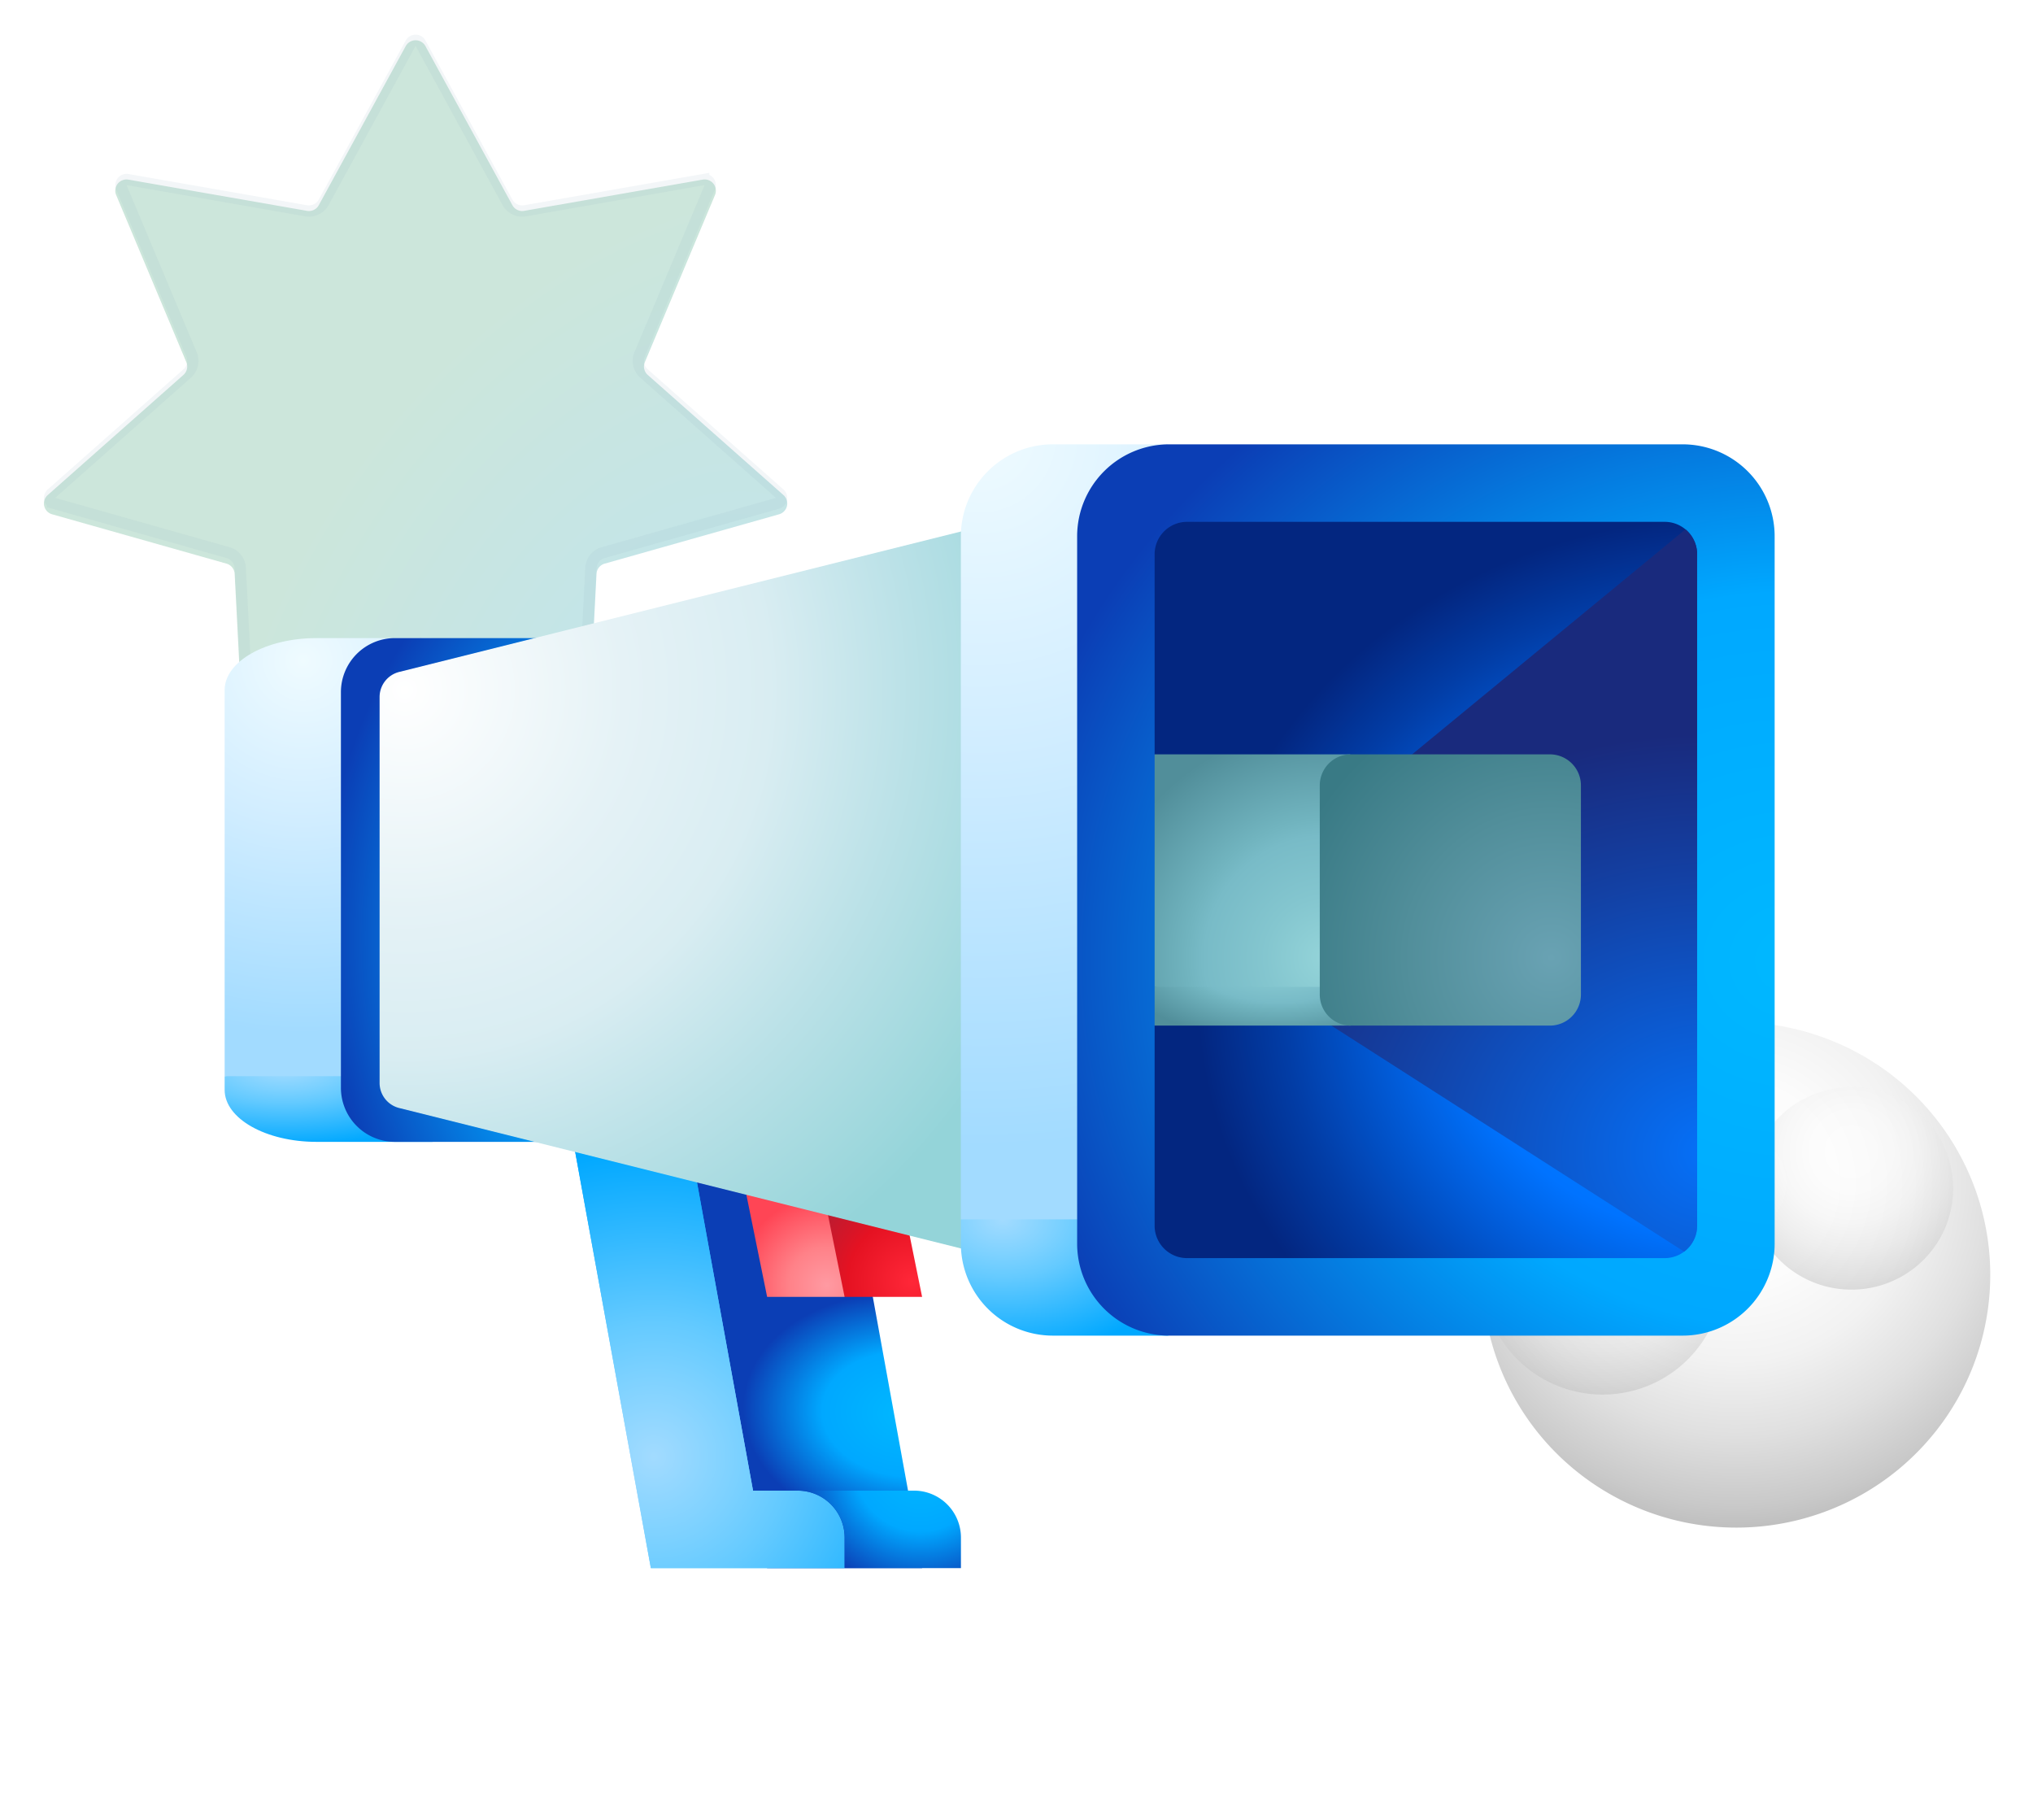 <svg width="181" height="162" fill="none" xmlns="http://www.w3.org/2000/svg"><path d="M177.194 113.5c0 4.45-1.326 8.8-3.81 12.5a22.593 22.593 0 01-10.147 8.287 22.71 22.71 0 01-13.062 1.281 22.642 22.642 0 01-11.576-6.158 22.466 22.466 0 01-6.188-11.52 22.396 22.396 0 011.287-13 22.52 22.52 0 018.327-10.098 22.707 22.707 0 0121.213-2.08 22.62 22.62 0 017.335 4.877 22.496 22.496 0 014.901 7.3 22.412 22.412 0 011.72 8.611z" fill="url(#paint0_radial_2525_50529)"/><path style="mix-blend-mode:lighten" opacity=".5" d="M153.394 113.499c0 2.108-.628 4.169-1.804 5.921a10.697 10.697 0 01-4.806 3.925 10.758 10.758 0 01-6.188.607 10.722 10.722 0 01-5.483-2.917 10.642 10.642 0 01-2.931-5.457 10.606 10.606 0 01.61-6.157 10.662 10.662 0 013.944-4.783 10.745 10.745 0 0113.522 1.325c.994.99 1.783 2.165 2.321 3.458.538 1.293.815 2.679.815 4.078z" fill="url(#paint1_radial_2525_50529)"/><path style="mix-blend-mode:lighten" opacity=".5" d="M173.894 105.804a8.99 8.99 0 01-1.528 5.007 9.044 9.044 0 01-4.065 3.318 9.095 9.095 0 01-5.232.512 9.07 9.07 0 01-4.636-2.467 9.004 9.004 0 01-2.478-4.615 8.971 8.971 0 01.516-5.207 9.017 9.017 0 013.335-4.044 9.09 9.09 0 0111.436 1.122 9.01 9.01 0 012.652 6.374z" fill="url(#paint2_radial_2525_50529)"/><g filter="url(#filter0_i_2525_50529)"><path d="M36.123 3.606a1 1 0 011.755 0l7.738 14.16a1 1 0 001.05.506l15.896-2.78a1 1 0 011.094 1.373l-6.246 14.88a1 1 0 00.259 1.135l12.083 10.695a1 1 0 01-.39 1.711L53.835 49.68a1 1 0 00-.727.91l-.828 16.117a1 1 0 01-1.581.76l-13.116-9.4a1 1 0 00-1.166 0l-13.116 9.4a1 1 0 01-1.58-.76l-.829-16.116a1 1 0 00-.726-.911L4.638 45.286a1 1 0 01-.39-1.71L16.33 32.88a1 1 0 00.26-1.136l-6.247-14.879a1 1 0 011.094-1.372l15.896 2.779a1 1 0 001.05-.506l7.739-14.16z" fill="#F1F1F1" fill-opacity=".1"/><path d="M36.123 3.606a1 1 0 011.755 0l7.738 14.16a1 1 0 001.05.506l15.896-2.78a1 1 0 011.094 1.373l-6.246 14.88a1 1 0 00.259 1.135l12.083 10.695a1 1 0 01-.39 1.711L53.835 49.68a1 1 0 00-.727.91l-.828 16.117a1 1 0 01-1.581.76l-13.116-9.4a1 1 0 00-1.166 0l-13.116 9.4a1 1 0 01-1.58-.76l-.829-16.116a1 1 0 00-.726-.911L4.638 45.286a1 1 0 01-.39-1.71L16.33 32.88a1 1 0 00.26-1.136l-6.247-14.879a1 1 0 011.094-1.372l15.896 2.779a1 1 0 001.05-.506l7.739-14.16z" fill="url(#paint3_radial_2525_50529)"/></g><path d="M36.561 3.845a.5.5 0 01.878 0l7.738 14.16a1.5 1.5 0 001.575.76l15.896-2.78a.5.5 0 01.547.687L56.949 31.55a1.5 1.5 0 00.389 1.703L69.42 43.95a.5.5 0 01-.195.855L53.698 49.2a1.5 1.5 0 00-1.09 1.366l-.827 16.116a.5.5 0 01-.791.38l-13.116-9.4a1.5 1.5 0 00-1.748 0l-13.116 9.4a.5.5 0 01-.79-.38l-.829-16.116a1.5 1.5 0 00-1.09-1.366L4.775 44.805l-.136.481.136-.48a.5.5 0 01-.195-.856l12.084-10.696a1.5 1.5 0 00.388-1.703l-6.246-14.88a.5.5 0 01.547-.685l15.896 2.778a1.5 1.5 0 001.575-.758l7.738-14.16z" stroke="url(#paint4_linear_2525_50529)" stroke-opacity=".1"/><path d="M71.747 129.258l-10.35-27.6h-10.35l6.9 37.95h17.25v-2.72c0-2.308-1.142-7.63-3.45-7.63z" fill="url(#paint5_radial_2525_50529)"/><path d="M82.098 139.608h-13.8l-6.9-37.95h13.8l6.9 37.95z" fill="url(#paint6_radial_2525_50529)"/><path d="M75.198 115.458h-6.9l-2.103-10.35h6.9l3.45 6.9-1.347 3.45z" fill="url(#paint7_radial_2525_50529)"/><path d="M82.096 115.458h-6.9l-2.102-10.35h6.9l2.102 10.35z" fill="url(#paint8_radial_2525_50529)"/><path d="M71.017 132.708h-3.975l-5.645-31.05h-10.35l6.9 37.95h17.25v-2.72a4.18 4.18 0 00-4.18-4.18z" fill="url(#paint9_radial_2525_50529)"/><path d="M85.553 139.608v-2.721a4.18 4.18 0 00-4.18-4.179h-10.35a4.18 4.18 0 014.18 4.179v2.721h10.35z" fill="url(#paint10_radial_2525_50529)"/><path d="M37.25 93.858L20 95.808v1.22c0 2.557 3.667 4.63 8.19 4.63h10.35c-1.023 0-.73-4.246-1.29-7.8z" fill="url(#paint11_radial_2525_50529)"/><path d="M38.54 56.808H28.19c-4.523 0-8.19 2.073-8.19 4.63v34.37h16.165c-1.916-12.15-1.124-39 2.376-39z" fill="url(#paint12_radial_2525_50529)"/><path d="M63.488 101.658H35.165a4.814 4.814 0 01-4.813-4.814V61.622a4.814 4.814 0 014.813-4.814h28.323a4.814 4.814 0 014.814 4.814v35.223a4.814 4.814 0 01-4.814 4.813z" fill="url(#paint13_radial_2525_50529)"/><path d="M88.997 112.008L35.54 98.644a2.303 2.303 0 01-1.744-2.234V62.056a2.303 2.303 0 011.744-2.234l53.456-13.364v65.55z" fill="url(#paint14_radial_2525_50529)"/><path d="M102.797 105.108l-17.25 3.45v2.16a8.19 8.19 0 008.19 8.19h10.35c-1.023 0-.73-7.513-1.29-13.8z" fill="url(#paint15_radial_2525_50529)"/><path d="M104.087 39.558h-10.35a8.19 8.19 0 00-8.19 8.19v60.81h16.164c-1.915-21.497-1.123-69 2.376-69z" fill="url(#paint16_radial_2525_50529)"/><path d="M149.808 118.908h-45.719a8.19 8.19 0 01-8.19-8.19v-62.97a8.19 8.19 0 018.19-8.19h45.719a8.19 8.19 0 018.19 8.19v62.97a8.19 8.19 0 01-8.19 8.19z" fill="url(#paint17_radial_2525_50529)"/><path d="M148.208 112.008h-42.522a2.888 2.888 0 01-2.889-2.889V91.308l2.527-12.03-2.527-12.12V49.347a2.889 2.889 0 012.889-2.889h42.522a2.889 2.889 0 012.889 2.889v59.772a2.888 2.888 0 01-2.889 2.889z" fill="url(#paint18_radial_2525_50529)"/><path d="M150.058 47.127l-36.91 30.381v10.35l36.795 23.573a2.892 2.892 0 001.155-2.311V49.347c0-.892-.404-1.69-1.04-2.22z" fill="url(#paint19_radial_2525_50529)"/><path d="M120.047 84.408l-17.25 3.45v3.45h17.465c-.364 0-.025-4.817-.215-6.9z" fill="url(#paint20_radial_2525_50529)"/><path d="M120.262 67.158h-17.465v20.7h16.634c-.61-6.673-.333-20.7.831-20.7z" fill="url(#paint21_radial_2525_50529)"/><path d="M137.985 91.308h-17.72a2.765 2.765 0 01-2.765-2.765v-18.62a2.765 2.765 0 012.765-2.765h17.72a2.765 2.765 0 012.765 2.765v18.62a2.765 2.765 0 01-2.765 2.765z" fill="url(#paint22_radial_2525_50529)"/><defs><radialGradient id="paint0_radial_2525_50529" cx="0" cy="0" r="1" gradientUnits="userSpaceOnUse" gradientTransform="matrix(33.029 0 0 32.87 154.585 105.341)"><stop stop-color="#fff"/><stop offset=".27" stop-color="#FCFCFC"/><stop offset=".48" stop-color="#F2F2F2"/><stop offset=".68" stop-color="#E0E0E0"/><stop offset=".87" stop-color="#C9C9C9"/><stop offset="1" stop-color="#B4B4B4"/></radialGradient><radialGradient id="paint1_radial_2525_50529" cx="0" cy="0" r="1" gradientUnits="userSpaceOnUse" gradientTransform="matrix(15.645 0 0 15.57 142.686 109.635)"><stop stop-color="#fff"/><stop offset=".27" stop-color="#FCFCFC"/><stop offset=".48" stop-color="#F2F2F2"/><stop offset=".68" stop-color="#E0E0E0"/><stop offset=".87" stop-color="#C9C9C9"/><stop offset="1" stop-color="#B4B4B4"/></radialGradient><radialGradient id="paint2_radial_2525_50529" cx="0" cy="0" r="1" gradientUnits="userSpaceOnUse" gradientTransform="matrix(13.231 0 0 13.167 164.837 102.537)"><stop stop-color="#fff"/><stop offset=".27" stop-color="#FCFCFC"/><stop offset=".48" stop-color="#F2F2F2"/><stop offset=".68" stop-color="#E0E0E0"/><stop offset=".87" stop-color="#C9C9C9"/><stop offset="1" stop-color="#B4B4B4"/></radialGradient><radialGradient id="paint3_radial_2525_50529" cx="0" cy="0" r="1" gradientUnits="userSpaceOnUse" gradientTransform="matrix(-30.883 -20.485 28.746 -43.336 60.476 63.385)"><stop stop-color="#C0E4ED"/><stop offset="1" stop-color="#CCE6DB"/></radialGradient><radialGradient id="paint5_radial_2525_50529" cx="0" cy="0" r="1" gradientUnits="userSpaceOnUse" gradientTransform="matrix(27.51 0 0 27.51 58.225 129.655)"><stop stop-color="#A2DBFF"/><stop offset=".271" stop-color="#7CD1FF"/><stop offset=".43" stop-color="#64CAFF"/><stop offset="1" stop-color="#00A8FF"/></radialGradient><radialGradient id="paint6_radial_2525_50529" cx="0" cy="0" r="1" gradientUnits="userSpaceOnUse" gradientTransform="rotate(5.163 -1356.11 958.167) scale(14.943 10.997)"><stop stop-color="#00B8FF"/><stop offset=".504" stop-color="#00A8FF"/><stop offset=".976" stop-color="#0B3EB5"/></radialGradient><radialGradient id="paint7_radial_2525_50529" cx="0" cy="0" r="1" gradientUnits="userSpaceOnUse" gradientTransform="translate(73.606 114.434) scale(7.988)"><stop stop-color="#FF9AA2"/><stop offset=".43" stop-color="#FF8188"/><stop offset="1" stop-color="#FF4555"/></radialGradient><radialGradient id="paint8_radial_2525_50529" cx="0" cy="0" r="1" gradientUnits="userSpaceOnUse" gradientTransform="translate(81.183 114.092) scale(11.38)"><stop stop-color="#FF2738"/><stop offset=".504" stop-color="#E51222"/><stop offset=".618" stop-color="#D61527"/><stop offset=".942" stop-color="#B01F35"/></radialGradient><radialGradient id="paint9_radial_2525_50529" cx="0" cy="0" r="1" gradientUnits="userSpaceOnUse" gradientTransform="matrix(27.51 0 0 27.51 58.225 129.655)"><stop stop-color="#A2DBFF"/><stop offset=".271" stop-color="#7CD1FF"/><stop offset=".43" stop-color="#64CAFF"/><stop offset="1" stop-color="#00A8FF"/></radialGradient><radialGradient id="paint10_radial_2525_50529" cx="0" cy="0" r="1" gradientUnits="userSpaceOnUse" gradientTransform="translate(81.941 130.454) scale(11.656)"><stop stop-color="#00B8FF"/><stop offset=".504" stop-color="#00A8FF"/><stop offset=".976" stop-color="#0B3EB5"/></radialGradient><radialGradient id="paint11_radial_2525_50529" cx="0" cy="0" r="1" gradientUnits="userSpaceOnUse" gradientTransform="matrix(17.971 0 0 6.847 25.318 95.187)"><stop stop-color="#A2DBFF"/><stop offset=".271" stop-color="#7CD1FF"/><stop offset=".43" stop-color="#64CAFF"/><stop offset="1" stop-color="#00A8FF"/></radialGradient><radialGradient id="paint12_radial_2525_50529" cx="0" cy="0" r="1" gradientUnits="userSpaceOnUse" gradientTransform="translate(26.98 58.765) scale(33.276)"><stop stop-color="#EFFBFF"/><stop offset=".43" stop-color="#D1EDFF"/><stop offset="1" stop-color="#A2DBFF"/></radialGradient><radialGradient id="paint13_radial_2525_50529" cx="0" cy="0" r="1" gradientUnits="userSpaceOnUse" gradientTransform="matrix(33.768 0 0 43.291 61.454 83.558)"><stop stop-color="#00B8FF"/><stop offset=".504" stop-color="#00A8FF"/><stop offset=".976" stop-color="#0B3EB5"/></radialGradient><radialGradient id="paint14_radial_2525_50529" cx="0" cy="0" r="1" gradientUnits="userSpaceOnUse" gradientTransform="translate(36.127 61.504) scale(63.023)"><stop stop-color="#fff"/><stop offset=".31" stop-color="#E5F2F6"/><stop offset=".514" stop-color="#D9EDF2"/><stop offset=".714" stop-color="#BAE1E7"/><stop offset=".978" stop-color="#94D4D9"/></radialGradient><radialGradient id="paint15_radial_2525_50529" cx="0" cy="0" r="1" gradientUnits="userSpaceOnUse" gradientTransform="matrix(17.971 0 0 12.095 89.266 108.584)"><stop stop-color="#A2DBFF"/><stop offset=".271" stop-color="#7CD1FF"/><stop offset=".43" stop-color="#64CAFF"/><stop offset="1" stop-color="#00A8FF"/></radialGradient><radialGradient id="paint16_radial_2525_50529" cx="0" cy="0" r="1" gradientUnits="userSpaceOnUse" gradientTransform="translate(87.193 38.73) scale(63.437)"><stop stop-color="#EFFBFF"/><stop offset=".43" stop-color="#D1EDFF"/><stop offset="1" stop-color="#A2DBFF"/></radialGradient><radialGradient id="paint17_radial_2525_50529" cx="0" cy="0" r="1" gradientUnits="userSpaceOnUse" gradientTransform="matrix(72.548 0 0 64.743 159.501 85.504)"><stop stop-color="#00B8FF"/><stop offset=".504" stop-color="#00A8FF"/><stop offset=".976" stop-color="#0B3EB5"/></radialGradient><radialGradient id="paint18_radial_2525_50529" cx="0" cy="0" r="1" gradientUnits="userSpaceOnUse" gradientTransform="matrix(48.65 0 0 42.99 154.308 88.4)"><stop stop-color="#0094FF"/><stop offset=".504" stop-color="#0073FF"/><stop offset=".826" stop-color="#023DA6"/><stop offset=".983" stop-color="#032680"/></radialGradient><radialGradient id="paint19_radial_2525_50529" cx="0" cy="0" r="1" gradientUnits="userSpaceOnUse" gradientTransform="matrix(44.759 0 0 37.866 152.551 102.581)"><stop stop-color="#0571F9"/><stop offset=".655" stop-color="#1340A3"/><stop offset=".983" stop-color="#192A7D"/></radialGradient><radialGradient id="paint20_radial_2525_50529" cx="0" cy="0" r="1" gradientUnits="userSpaceOnUse" gradientTransform="matrix(15.204 0 0 7.329 113.962 85.488)"><stop stop-color="#94D4D9"/><stop offset=".257" stop-color="#84C6CF"/><stop offset=".514" stop-color="#78BBC7"/><stop offset=".585" stop-color="#71B4BF"/><stop offset=".978" stop-color="#518E9A"/></radialGradient><radialGradient id="paint21_radial_2525_50529" cx="0" cy="0" r="1" gradientUnits="userSpaceOnUse" gradientTransform="translate(118.071 85.249) scale(21.057)"><stop stop-color="#94D4D9"/><stop offset=".257" stop-color="#84C6CF"/><stop offset=".514" stop-color="#78BBC7"/><stop offset=".585" stop-color="#71B4BF"/><stop offset=".978" stop-color="#518E9A"/></radialGradient><radialGradient id="paint22_radial_2525_50529" cx="0" cy="0" r="1" gradientUnits="userSpaceOnUse" gradientTransform="translate(138.102 85.249) scale(26.012)"><stop stop-color="#69A2B3"/><stop offset=".504" stop-color="#518E9A"/><stop offset=".942" stop-color="#397A85"/></radialGradient><linearGradient id="paint4_linear_2525_50529" x1="71.88" y1="74.101" x2="89.102" y2="74.101" gradientUnits="userSpaceOnUse"><stop stop-color="#8BA7BE"/><stop offset="1" stop-color="#BBC5CD"/></linearGradient><filter id="filter0_i_2525_50529" x="3.906" y="3.085" width="66.188" height="65.072" filterUnits="userSpaceOnUse" color-interpolation-filters="sRGB"><feFlood flood-opacity="0" result="BackgroundImageFix"/><feBlend in="SourceGraphic" in2="BackgroundImageFix" result="shape"/><feColorMatrix in="SourceAlpha" values="0 0 0 0 0 0 0 0 0 0 0 0 0 0 0 0 0 0 127 0" result="hardAlpha"/><feOffset dy=".5"/><feGaussianBlur stdDeviation="1"/><feComposite in2="hardAlpha" operator="arithmetic" k2="-1" k3="1"/><feColorMatrix values="0 0 0 0 1 0 0 0 0 1 0 0 0 0 1 0 0 0 0.4 0"/><feBlend in2="shape" result="effect1_innerShadow_2525_50529"/></filter></defs></svg>